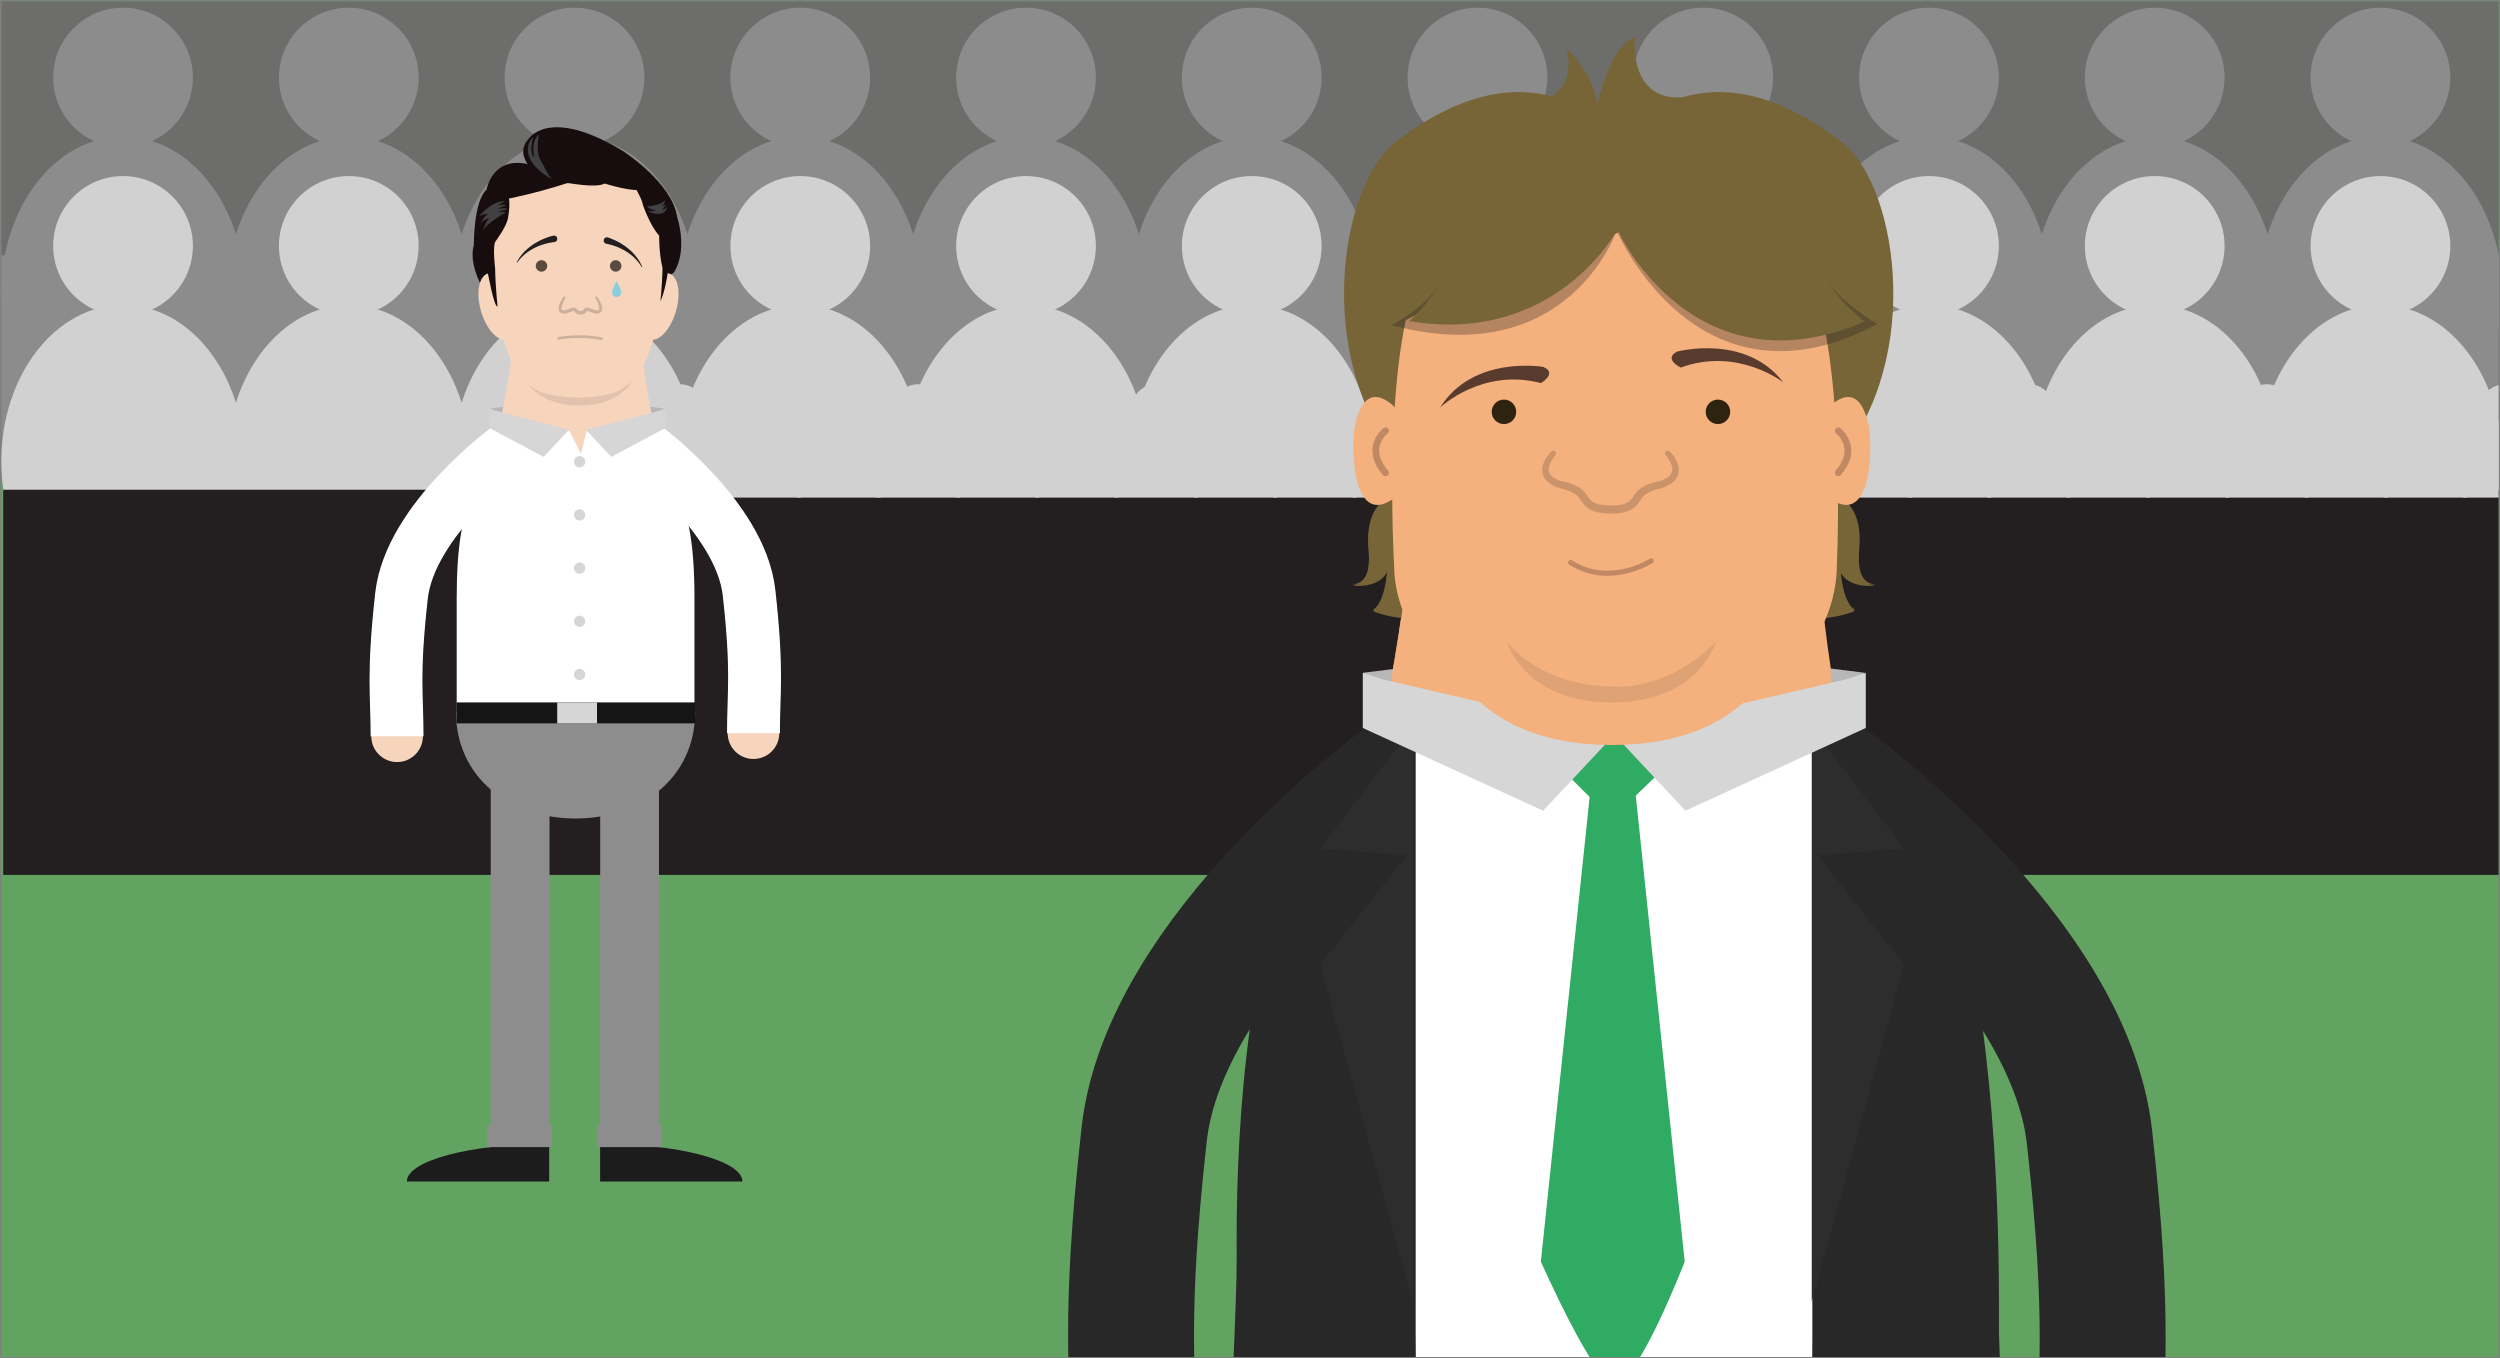 <?xml version="1.0" encoding="utf-8"?>
<!-- Generator: Adobe Illustrator 16.0.0, SVG Export Plug-In . SVG Version: 6.00 Build 0)  -->
<!DOCTYPE svg PUBLIC "-//W3C//DTD SVG 1.1//EN" "http://www.w3.org/Graphics/SVG/1.1/DTD/svg11.dtd">
<svg version="1.1" id="Layer_1" xmlns="http://www.w3.org/2000/svg" xmlns:xlink="http://www.w3.org/1999/xlink" x="0px" y="0px"
	 width="876px" height="476px" viewBox="0 0 876 476" enable-background="new 0 0 876 476" xml:space="preserve">
<rect x="0" y="0" width="876" height="476" fill="#808080" stroke="none"/>
<g>
	<defs>
		<rect id="SVGID_1_" x="0.5" y="0.5" width="875" height="475"/>
	</defs>
	<clipPath id="SVGID_2_">
		<use xlink:href="#SVGID_1_"  overflow="visible"/>
	</clipPath>
	<rect x="0.5" y="0.5" clip-path="url(#SVGID_2_)" fill="#62A362" width="875" height="495.816"/>
	<rect x="-0.5" y="-3.5" clip-path="url(#SVGID_2_)" fill="#6D6D6C" width="876" height="171"/>
	<g clip-path="url(#SVGID_2_)">
		<g>
			<g>
				<path fill="#8C8C8C" d="M0.459,102.68c0-30.274,19.096-54.812,42.665-54.812c23.555,0,42.648,24.538,42.648,54.812
					c0,4.367-0.41,8.616-1.16,12.685H1.625C0.87,111.296,0.459,107.047,0.459,102.68z"/>
				<path fill="#8C8C8C" d="M18.633,27.17c0,13.524,10.964,24.483,24.491,24.483c13.513,0,24.469-10.959,24.469-24.483
					c0-13.521-10.957-24.479-24.469-24.479C29.598,2.69,18.633,13.649,18.633,27.17z"/>
			</g>
		</g>
		<g>
			<path fill="#8C8C8C" d="M79.56,102.68c0-30.274,19.096-54.812,42.665-54.812c23.555,0,42.648,24.538,42.648,54.812
				c0,4.367-0.41,8.617-1.16,12.685H80.726C79.97,111.297,79.56,107.047,79.56,102.68z"/>
			<path fill="#8C8C8C" d="M97.733,27.17c0,13.524,10.964,24.483,24.491,24.483c13.513,0,24.469-10.959,24.469-24.483
				c0-13.52-10.957-24.479-24.469-24.479C108.698,2.69,97.733,13.65,97.733,27.17z"/>
		</g>
		<g>
			<path fill="#8C8C8C" d="M158.66,102.68c0-30.274,19.096-54.812,42.665-54.812c23.556,0,42.648,24.538,42.648,54.812
				c0,4.367-0.41,8.616-1.16,12.685h-82.987C159.07,111.296,158.66,107.047,158.66,102.68z"/>
			<path fill="#8C8C8C" d="M176.833,27.17c0,13.523,10.964,24.483,24.491,24.483c13.513,0,24.469-10.96,24.469-24.483
				c0-13.521-10.957-24.479-24.469-24.479C187.798,2.69,176.833,13.649,176.833,27.17z"/>
		</g>
		<g>
			<path fill="#8C8C8C" d="M237.759,102.68c0-30.274,19.096-54.812,42.665-54.812c23.555,0,42.648,24.538,42.648,54.812
				c0,4.367-0.41,8.615-1.161,12.685h-82.987C238.169,111.295,237.759,107.047,237.759,102.68z"/>
			<path fill="#8C8C8C" d="M255.933,27.17c0,13.524,10.964,24.483,24.491,24.483c13.513,0,24.469-10.959,24.469-24.483
				c0-13.521-10.957-24.479-24.469-24.479C266.897,2.69,255.933,13.648,255.933,27.17z"/>
		</g>
		<g>
			<path fill="#8C8C8C" d="M316.859,102.68c0-30.274,19.097-54.812,42.665-54.812c23.555,0,42.648,24.538,42.648,54.812
				c0,4.367-0.41,8.616-1.16,12.685h-82.987C317.27,111.296,316.859,107.047,316.859,102.68z"/>
			<path fill="#8C8C8C" d="M335.033,27.17c0,13.524,10.964,24.483,24.491,24.483c13.513,0,24.469-10.959,24.469-24.483
				c0-13.521-10.956-24.479-24.469-24.479C345.997,2.69,335.033,13.649,335.033,27.17z"/>
		</g>
		<g>
			<path fill="#8C8C8C" d="M395.96,102.68c0-30.273,19.096-54.812,42.665-54.812c23.555,0,42.648,24.539,42.648,54.812
				c0,4.367-0.41,8.617-1.16,12.686h-82.987C396.37,111.297,395.96,107.047,395.96,102.68z"/>
			<path fill="#8C8C8C" d="M414.134,27.17c0,13.525,10.964,24.484,24.491,24.484c13.513,0,24.469-10.959,24.469-24.484
				c0-13.52-10.956-24.479-24.469-24.479C425.098,2.691,414.134,13.65,414.134,27.17z"/>
		</g>
		<g>
			<path fill="#8C8C8C" d="M475.06,102.68c0-30.274,19.096-54.812,42.665-54.812c23.555,0,42.648,24.538,42.648,54.812
				c0,4.367-0.41,8.616-1.16,12.685h-82.987C475.47,111.296,475.06,107.047,475.06,102.68z"/>
			<path fill="#8C8C8C" d="M493.233,27.17c0,13.524,10.964,24.483,24.491,24.483c13.513,0,24.469-10.959,24.469-24.483
				c0-13.521-10.956-24.479-24.469-24.479C504.197,2.69,493.233,13.649,493.233,27.17z"/>
		</g>
		<g>
			<path fill="#8C8C8C" d="M554.159,102.68c0-30.274,19.097-54.812,42.665-54.812c23.555,0,42.649,24.538,42.649,54.812
				c0,4.367-0.41,8.616-1.16,12.685h-82.988C554.569,111.296,554.159,107.047,554.159,102.68z"/>
			<path fill="#8C8C8C" d="M572.333,27.17c0,13.524,10.964,24.483,24.491,24.483c13.513,0,24.469-10.959,24.469-24.483
				c0-13.521-10.956-24.479-24.469-24.479C583.297,2.69,572.333,13.649,572.333,27.17z"/>
		</g>
		<g>
			<path fill="#8C8C8C" d="M633.26,102.68c0-30.274,19.097-54.812,42.665-54.812c23.555,0,42.648,24.538,42.648,54.812
				c0,4.367-0.41,8.616-1.16,12.685h-82.987C633.67,111.296,633.26,107.047,633.26,102.68z"/>
			<path fill="#8C8C8C" d="M651.434,27.17c0,13.524,10.964,24.483,24.491,24.483c13.513,0,24.469-10.959,24.469-24.483
				c0-13.521-10.957-24.479-24.469-24.479C662.397,2.69,651.434,13.649,651.434,27.17z"/>
		</g>
		<g>
			<path fill="#8C8C8C" d="M712.359,102.68c0-30.274,19.097-54.812,42.665-54.812c23.555,0,42.649,24.538,42.649,54.812
				c0,4.367-0.41,8.616-1.161,12.685h-82.987C712.77,111.296,712.359,107.047,712.359,102.68z"/>
			<path fill="#8C8C8C" d="M730.533,27.17c0,13.524,10.964,24.483,24.491,24.483c13.513,0,24.469-10.959,24.469-24.483
				c0-13.521-10.956-24.479-24.469-24.479C741.497,2.69,730.533,13.649,730.533,27.17z"/>
		</g>
		<g>
			<g>
				<path fill="#8C8C8C" d="M791.459,102.68c0-30.274,19.097-54.812,42.665-54.812c23.555,0,42.648,24.538,42.648,54.812
					c0,4.367-0.41,8.616-1.16,12.685h-82.987C791.87,111.296,791.459,107.047,791.459,102.68z"/>
				<path fill="#8C8C8C" d="M809.633,27.17c0,13.524,10.964,24.483,24.491,24.483c13.513,0,24.469-10.959,24.469-24.483
					c0-13.521-10.956-24.479-24.469-24.479C820.597,2.69,809.633,13.649,809.633,27.17z"/>
			</g>
		</g>
	</g>
	<rect x="-0.5" y="89.5" clip-path="url(#SVGID_2_)" fill="#8C8C8C" width="876" height="78"/>
	<g clip-path="url(#SVGID_2_)">
		<g>
			<g>
				<path fill="#D1D1D1" d="M0.459,161.68c0-30.274,19.096-54.812,42.665-54.812c23.555,0,42.648,24.538,42.648,54.812
					c0,4.367-0.41,8.616-1.16,12.685H1.625C0.87,170.296,0.459,166.047,0.459,161.68z"/>
				<path fill="#D1D1D1" d="M18.633,86.17c0,13.524,10.964,24.483,24.491,24.483c13.513,0,24.469-10.959,24.469-24.483
					c0-13.521-10.957-24.479-24.469-24.479C29.598,61.69,18.633,72.649,18.633,86.17z"/>
			</g>
		</g>
		<g>
			<path fill="#D1D1D1" d="M79.56,161.681c0-30.274,19.096-54.813,42.665-54.813c23.555,0,42.648,24.539,42.648,54.813
				c0,4.366-0.41,8.615-1.16,12.685H80.726C79.97,170.296,79.56,166.047,79.56,161.681z"/>
			<path fill="#D1D1D1" d="M97.733,86.171c0,13.524,10.964,24.483,24.491,24.483c13.513,0,24.469-10.959,24.469-24.483
				c0-13.521-10.957-24.48-24.469-24.48C108.698,61.69,97.733,72.649,97.733,86.171z"/>
		</g>
		<g>
			<path fill="#D1D1D1" d="M158.66,161.68c0-30.274,19.096-54.812,42.665-54.812c23.556,0,42.648,24.538,42.648,54.812
				c0,4.367-0.41,8.616-1.16,12.685h-82.987C159.07,170.296,158.66,166.047,158.66,161.68z"/>
			<path fill="#D1D1D1" d="M176.833,86.17c0,13.524,10.964,24.483,24.491,24.483c13.513,0,24.469-10.959,24.469-24.483
				c0-13.521-10.957-24.48-24.469-24.48C187.798,61.689,176.833,72.649,176.833,86.17z"/>
		</g>
		<g>
			<path fill="#D1D1D1" d="M237.759,161.68c0-30.275,19.096-54.812,42.665-54.812c23.555,0,42.648,24.537,42.648,54.812
				c0,4.367-0.41,8.616-1.161,12.684h-82.987C238.169,170.296,237.759,166.047,237.759,161.68z"/>
			<path fill="#D1D1D1" d="M255.933,86.17c0,13.523,10.964,24.482,24.491,24.482c13.513,0,24.469-10.959,24.469-24.482
				c0-13.521-10.957-24.479-24.469-24.479C266.897,61.69,255.933,72.649,255.933,86.17z"/>
		</g>
		<g>
			<path fill="#D1D1D1" d="M316.859,161.68c0-30.274,19.097-54.812,42.665-54.812c23.555,0,42.648,24.538,42.648,54.812
				c0,4.367-0.41,8.616-1.16,12.685h-82.987C317.27,170.296,316.859,166.047,316.859,161.68z"/>
			<path fill="#D1D1D1" d="M335.033,86.17c0,13.524,10.964,24.483,24.491,24.483c13.513,0,24.469-10.959,24.469-24.483
				c0-13.521-10.956-24.479-24.469-24.479C345.997,61.69,335.033,72.649,335.033,86.17z"/>
		</g>
		<g>
			<path fill="#D1D1D1" d="M395.96,161.68c0-30.273,19.096-54.812,42.665-54.812c23.555,0,42.648,24.539,42.648,54.812
				c0,4.367-0.41,8.617-1.16,12.686h-82.987C396.37,170.297,395.96,166.047,395.96,161.68z"/>
			<path fill="#D1D1D1" d="M414.134,86.17c0,13.525,10.964,24.484,24.491,24.484c13.513,0,24.469-10.959,24.469-24.484
				c0-13.52-10.956-24.479-24.469-24.479C425.098,61.691,414.134,72.65,414.134,86.17z"/>
		</g>
		<g>
			<path fill="#D1D1D1" d="M475.06,161.68c0-30.274,19.096-54.812,42.665-54.812c23.555,0,42.648,24.538,42.648,54.812
				c0,4.367-0.41,8.616-1.16,12.685h-82.987C475.47,170.296,475.06,166.047,475.06,161.68z"/>
			<path fill="#D1D1D1" d="M493.233,86.17c0,13.524,10.964,24.483,24.491,24.483c13.513,0,24.469-10.959,24.469-24.483
				c0-13.521-10.956-24.479-24.469-24.479C504.197,61.69,493.233,72.649,493.233,86.17z"/>
		</g>
		<g>
			<path fill="#D1D1D1" d="M554.159,161.68c0-30.274,19.097-54.812,42.665-54.812c23.555,0,42.649,24.538,42.649,54.812
				c0,4.367-0.41,8.616-1.16,12.685h-82.988C554.569,170.296,554.159,166.047,554.159,161.68z"/>
			<path fill="#D1D1D1" d="M572.333,86.17c0,13.524,10.964,24.483,24.491,24.483c13.513,0,24.469-10.959,24.469-24.483
				c0-13.521-10.956-24.479-24.469-24.479C583.297,61.69,572.333,72.649,572.333,86.17z"/>
		</g>
		<g>
			<path fill="#D1D1D1" d="M633.26,161.68c0-30.275,19.097-54.812,42.665-54.812c23.555,0,42.648,24.537,42.648,54.812
				c0,4.367-0.41,8.616-1.16,12.684h-82.987C633.67,170.296,633.26,166.047,633.26,161.68z"/>
			<path fill="#D1D1D1" d="M651.434,86.17c0,13.524,10.964,24.482,24.491,24.482c13.513,0,24.469-10.958,24.469-24.482
				c0-13.521-10.957-24.479-24.469-24.479C662.397,61.69,651.434,72.649,651.434,86.17z"/>
		</g>
		<g>
			<path fill="#D1D1D1" d="M712.359,161.68c0-30.274,19.097-54.812,42.665-54.812c23.555,0,42.649,24.538,42.649,54.812
				c0,4.367-0.41,8.616-1.161,12.685h-82.987C712.77,170.296,712.359,166.047,712.359,161.68z"/>
			<path fill="#D1D1D1" d="M730.533,86.17c0,13.524,10.964,24.483,24.491,24.483c13.513,0,24.469-10.959,24.469-24.483
				c0-13.521-10.956-24.479-24.469-24.479C741.497,61.69,730.533,72.649,730.533,86.17z"/>
		</g>
		<g>
			<g>
				<path fill="#D1D1D1" d="M791.459,161.68c0-30.274,19.097-54.812,42.665-54.812c23.555,0,42.648,24.538,42.648,54.812
					c0,4.367-0.41,8.616-1.16,12.685h-82.987C791.87,170.296,791.459,166.047,791.459,161.68z"/>
				<path fill="#D1D1D1" d="M809.633,86.17c0,13.524,10.964,24.483,24.491,24.483c13.513,0,24.469-10.959,24.469-24.483
					c0-13.521-10.956-24.479-24.469-24.479C820.597,61.69,809.633,72.649,809.633,86.17z"/>
			</g>
		</g>
	</g>
	<rect x="1.113" y="171.595" clip-path="url(#SVGID_2_)" fill="#231F20" width="875.456" height="134.993"/>
	<g clip-path="url(#SVGID_2_)">
		<g>
			<path fill="#D1D1D1" d="M862.668,169.893c0-10.674,6.736-19.327,15.045-19.327c8.305,0,15.041,8.653,15.041,19.327
				c0,1.54-0.146,3.038-0.412,4.473h-29.263C862.814,172.931,862.668,171.433,862.668,169.893z"/>
			<path fill="#D1D1D1" d="M869.078,143.268c0,4.769,3.867,8.633,8.635,8.633c4.764,0,8.628-3.864,8.628-8.633
				c0-4.768-3.864-8.631-8.628-8.631C872.945,134.637,869.078,138.5,869.078,143.268z"/>
		</g>
		<g>
			<path fill="#D1D1D1" d="M834.869,169.893c0-10.675,6.735-19.326,15.044-19.326c8.305,0,15.04,8.651,15.04,19.326
				c0,1.54-0.146,3.039-0.411,4.474h-29.263C835.014,172.932,834.869,171.433,834.869,169.893z"/>
			<path fill="#D1D1D1" d="M841.278,143.268c0,4.769,3.867,8.633,8.635,8.633c4.764,0,8.629-3.864,8.629-8.633
				c0-4.768-3.865-8.632-8.629-8.632C845.145,134.636,841.278,138.5,841.278,143.268z"/>
		</g>
		<g>
			<path fill="#D1D1D1" d="M807.068,169.894c0-10.675,6.735-19.327,15.044-19.327c8.305,0,15.041,8.652,15.041,19.327
				c0,1.54-0.146,3.038-0.412,4.473h-29.263C807.214,172.932,807.068,171.434,807.068,169.894z"/>
			<path fill="#D1D1D1" d="M813.478,143.269c0,4.769,3.867,8.633,8.635,8.633c4.764,0,8.628-3.864,8.628-8.633
				s-3.865-8.632-8.628-8.632C817.345,134.637,813.478,138.5,813.478,143.269z"/>
		</g>
		<g>
			<path fill="#D1D1D1" d="M779.268,169.893c0-10.674,6.735-19.326,15.044-19.326c8.305,0,15.041,8.652,15.041,19.326
				c0,1.54-0.146,3.038-0.411,4.473h-29.263C779.414,172.931,779.268,171.433,779.268,169.893z"/>
			<path fill="#D1D1D1" d="M785.677,143.268c0,4.77,3.867,8.633,8.635,8.633c4.764,0,8.629-3.863,8.629-8.633
				c0-4.768-3.865-8.631-8.629-8.631C789.544,134.637,785.677,138.5,785.677,143.268z"/>
		</g>
		<g>
			<path fill="#D1D1D1" d="M751.467,169.893c0-10.675,6.735-19.327,15.045-19.327c8.305,0,15.04,8.652,15.04,19.327
				c0,1.54-0.146,3.038-0.411,4.473h-29.263C751.613,172.931,751.467,171.433,751.467,169.893z"/>
			<path fill="#D1D1D1" d="M757.876,143.268c0,4.769,3.867,8.633,8.635,8.633c4.764,0,8.628-3.864,8.628-8.633
				c0-4.768-3.864-8.632-8.628-8.632C761.743,134.636,757.876,138.5,757.876,143.268z"/>
		</g>
		<g>
			<path fill="#D1D1D1" d="M723.667,169.893c0-10.674,6.735-19.327,15.044-19.327c8.305,0,15.04,8.653,15.04,19.327
				c0,1.54-0.146,3.039-0.412,4.473h-29.263C723.812,172.932,723.667,171.433,723.667,169.893z"/>
			<path fill="#D1D1D1" d="M730.076,143.268c0,4.769,3.867,8.633,8.635,8.633c4.764,0,8.628-3.864,8.628-8.633
				c0-4.768-3.864-8.631-8.628-8.631C733.943,134.637,730.076,138.5,730.076,143.268z"/>
		</g>
		<g>
			<path fill="#D1D1D1" d="M695.867,169.893c0-10.674,6.735-19.326,15.044-19.326c8.305,0,15.04,8.652,15.04,19.326
				c0,1.541-0.146,3.039-0.411,4.473h-29.263C696.012,172.932,695.867,171.434,695.867,169.893z"/>
			<path fill="#D1D1D1" d="M702.276,143.268c0,4.77,3.867,8.633,8.635,8.633c4.764,0,8.629-3.863,8.629-8.633
				c0-4.768-3.865-8.631-8.629-8.631C706.143,134.637,702.276,138.5,702.276,143.268z"/>
		</g>
		<g>
			<path fill="#D1D1D1" d="M668.066,169.893c0-10.675,6.734-19.327,15.044-19.327c8.306,0,15.04,8.652,15.04,19.327
				c0,1.54-0.146,3.038-0.411,4.473h-29.263C668.212,172.931,668.066,171.433,668.066,169.893z"/>
			<circle fill="#D1D1D1" cx="683.107" cy="143.268" r="8.632"/>
		</g>
		<g>
			<path fill="#D1D1D1" d="M640.266,169.893c0-10.675,6.735-19.328,15.044-19.328c8.305,0,15.04,8.653,15.04,19.328
				c0,1.539-0.146,3.038-0.411,4.473h-29.263C640.411,172.931,640.266,171.432,640.266,169.893z"/>
			<path fill="#D1D1D1" d="M646.675,143.268c0,4.768,3.867,8.633,8.635,8.633c4.764,0,8.628-3.865,8.628-8.633
				s-3.864-8.632-8.628-8.632C650.542,134.636,646.675,138.5,646.675,143.268z"/>
		</g>
		<g>
			<path fill="#D1D1D1" d="M612.466,169.893c0-10.675,6.734-19.327,15.044-19.327c8.305,0,15.04,8.652,15.04,19.327
				c0,1.54-0.146,3.038-0.411,4.473h-29.263C612.611,172.931,612.466,171.433,612.466,169.893z"/>
			<path fill="#D1D1D1" d="M618.875,143.268c0,4.769,3.867,8.633,8.635,8.633c4.764,0,8.628-3.864,8.628-8.633
				c0-4.768-3.864-8.632-8.628-8.632C622.741,134.636,618.875,138.5,618.875,143.268z"/>
		</g>
		<g>
			<path fill="#D1D1D1" d="M584.665,169.893c0-10.675,6.734-19.327,15.044-19.327c8.306,0,15.04,8.652,15.04,19.327
				c0,1.539-0.146,3.038-0.411,4.473h-29.263C584.811,172.931,584.665,171.432,584.665,169.893z"/>
			<circle fill="#D1D1D1" cx="599.706" cy="143.268" r="8.632"/>
		</g>
		<g>
			<path fill="#D1D1D1" d="M556.864,169.893c0-10.675,6.735-19.327,15.045-19.327c8.305,0,15.039,8.652,15.039,19.327
				c0,1.539-0.146,3.038-0.41,4.473h-29.263C557.01,172.931,556.864,171.432,556.864,169.893z"/>
			<path fill="#D1D1D1" d="M563.273,143.268c0,4.768,3.867,8.633,8.636,8.633c4.764,0,8.628-3.865,8.628-8.633
				s-3.864-8.632-8.628-8.632C567.14,134.636,563.273,138.5,563.273,143.268z"/>
		</g>
		<g>
			<path fill="#D1D1D1" d="M529.064,169.893c0-10.675,6.734-19.328,15.044-19.328c8.305,0,15.039,8.653,15.039,19.328
				c0,1.539-0.145,3.038-0.41,4.473h-29.263C529.209,172.931,529.064,171.432,529.064,169.893z"/>
			<path fill="#D1D1D1" d="M535.473,143.268c0,4.769,3.867,8.633,8.635,8.633c4.765,0,8.628-3.864,8.628-8.633
				c0-4.768-3.864-8.632-8.628-8.632C539.34,134.636,535.473,138.5,535.473,143.268z"/>
		</g>
		<g>
			<path fill="#D1D1D1" d="M501.264,169.893c0-10.675,6.734-19.327,15.044-19.327c8.306,0,15.04,8.652,15.04,19.327
				c0,1.539-0.145,3.038-0.411,4.473h-29.262C501.409,172.931,501.264,171.432,501.264,169.893z"/>
			<circle fill="#D1D1D1" cx="516.305" cy="143.268" r="8.632"/>
		</g>
		<g>
			<path fill="#D1D1D1" d="M473.463,169.893c0-10.676,6.734-19.328,15.044-19.328c8.305,0,15.039,8.652,15.039,19.328
				c0,1.539-0.146,3.038-0.41,4.473h-29.263C473.608,172.931,473.463,171.432,473.463,169.893z"/>
			<path fill="#D1D1D1" d="M479.872,143.268c0,4.768,3.867,8.633,8.636,8.633c4.764,0,8.628-3.865,8.628-8.633
				s-3.864-8.633-8.628-8.633C483.739,134.635,479.872,138.5,479.872,143.268z"/>
		</g>
		<g>
			<path fill="#D1D1D1" d="M445.663,169.893c0-10.676,6.734-19.327,15.044-19.327c8.305,0,15.039,8.651,15.039,19.327
				c0,1.539-0.145,3.038-0.41,4.473h-29.263C445.808,172.931,445.663,171.432,445.663,169.893z"/>
			<path fill="#D1D1D1" d="M452.071,143.268c0,4.769,3.867,8.633,8.636,8.633c4.764,0,8.628-3.864,8.628-8.633
				c0-4.768-3.864-8.633-8.628-8.633C455.938,134.635,452.071,138.5,452.071,143.268z"/>
		</g>
		<g>
			<path fill="#D1D1D1" d="M417.863,169.893c0-10.675,6.734-19.328,15.044-19.328c8.305,0,15.039,8.653,15.039,19.328
				c0,1.54-0.145,3.038-0.41,4.473h-29.262C418.007,172.931,417.863,171.433,417.863,169.893z"/>
			<path fill="#D1D1D1" d="M424.271,143.268c0,4.768,3.867,8.632,8.636,8.632c4.764,0,8.628-3.864,8.628-8.632
				c0-4.769-3.864-8.632-8.628-8.632C428.138,134.636,424.271,138.499,424.271,143.268z"/>
		</g>
		<g>
			<path fill="#D1D1D1" d="M390.062,169.892c0-10.674,6.734-19.327,15.044-19.327c8.306,0,15.039,8.653,15.039,19.327
				c0,1.54-0.145,3.039-0.41,4.473h-29.262C390.207,172.931,390.062,171.432,390.062,169.892z"/>
			<path fill="#D1D1D1" d="M396.471,143.268c0,4.768,3.866,8.633,8.636,8.633c4.764,0,8.628-3.865,8.628-8.633
				c0-4.769-3.864-8.632-8.628-8.632C400.337,134.636,396.471,138.499,396.471,143.268z"/>
		</g>
		<g>
			<path fill="#D1D1D1" d="M362.262,169.893c0-10.675,6.734-19.328,15.044-19.328c8.305,0,15.039,8.653,15.039,19.328
				c0,1.54-0.145,3.037-0.41,4.472h-29.262C362.407,172.93,362.262,171.433,362.262,169.893z"/>
			<path fill="#D1D1D1" d="M368.67,143.268c0,4.769,3.866,8.633,8.636,8.633c4.764,0,8.628-3.864,8.628-8.633
				c0-4.768-3.864-8.632-8.628-8.632C372.537,134.636,368.67,138.5,368.67,143.268z"/>
		</g>
		<g>
			<path fill="#D1D1D1" d="M334.461,169.893c0-10.675,6.734-19.327,15.044-19.327c8.305,0,15.038,8.652,15.038,19.327
				c0,1.539-0.145,3.037-0.41,4.473h-29.262C334.606,172.93,334.461,171.432,334.461,169.893z"/>
			<path fill="#D1D1D1" d="M340.87,143.267c0,4.769,3.867,8.633,8.636,8.633c4.764,0,8.628-3.864,8.628-8.633
				c0-4.768-3.864-8.631-8.628-8.631C344.736,134.636,340.87,138.499,340.87,143.267z"/>
		</g>
		<g>
			<path fill="#D1D1D1" d="M306.661,169.892c0-10.674,6.734-19.327,15.044-19.327c8.306,0,15.039,8.653,15.039,19.327
				c0,1.54-0.145,3.038-0.41,4.473h-29.262C306.806,172.93,306.661,171.432,306.661,169.892z"/>
			<path fill="#D1D1D1" d="M313.069,143.267c0,4.769,3.866,8.633,8.636,8.633c4.765,0,8.628-3.864,8.628-8.633
				c0-4.768-3.863-8.631-8.628-8.631C316.936,134.636,313.069,138.499,313.069,143.267z"/>
		</g>
		<g>
			<path fill="#D1D1D1" d="M278.86,169.892c0-10.675,6.734-19.327,15.044-19.327c8.306,0,15.038,8.652,15.038,19.327
				c0,1.54-0.145,3.038-0.41,4.474h-29.262C279.005,172.93,278.86,171.432,278.86,169.892z"/>
			<path fill="#D1D1D1" d="M285.269,143.267c0,4.769,3.866,8.633,8.636,8.633c4.764,0,8.628-3.864,8.628-8.633
				c0-4.767-3.864-8.632-8.628-8.632C289.135,134.635,285.269,138.5,285.269,143.267z"/>
		</g>
		<g>
			<path fill="#D1D1D1" d="M251.06,169.892c0-10.675,6.734-19.327,15.044-19.327c8.305,0,15.038,8.652,15.038,19.327
				c0,1.54-0.145,3.038-0.409,4.473h-29.262C251.205,172.93,251.06,171.432,251.06,169.892z"/>
			<path fill="#D1D1D1" d="M257.469,143.267c0,4.769,3.866,8.633,8.636,8.633c4.764,0,8.628-3.864,8.628-8.633
				c0-4.768-3.864-8.632-8.628-8.632C261.335,134.635,257.469,138.499,257.469,143.267z"/>
		</g>
		<g>
			<path fill="#D1D1D1" d="M223.26,169.892c0-10.675,6.734-19.327,15.044-19.327c8.306,0,15.038,8.652,15.038,19.327
				c0,1.54-0.145,3.038-0.409,4.473h-29.262C223.404,172.93,223.26,171.432,223.26,169.892z"/>
			<path fill="#D1D1D1" d="M229.668,143.268c0,4.768,3.866,8.632,8.636,8.632c4.765,0,8.628-3.864,8.628-8.632
				c0-4.769-3.863-8.633-8.628-8.633C233.534,134.635,229.668,138.499,229.668,143.268z"/>
		</g>
		<g>
			<g>
				<path fill="#D1D1D1" d="M195.459,169.892c0-10.675,6.733-19.327,15.044-19.327c8.306,0,15.038,8.652,15.038,19.327
					c0,1.54-0.145,3.038-0.409,4.473h-29.262C195.604,172.93,195.459,171.432,195.459,169.892z"/>
				<path fill="#D1D1D1" d="M201.868,143.267c0,4.769,3.866,8.633,8.636,8.633c4.765,0,8.628-3.864,8.628-8.633
					c0-4.768-3.863-8.632-8.628-8.632C205.734,134.635,201.868,138.499,201.868,143.267z"/>
			</g>
		</g>
	</g>
	<g clip-path="url(#SVGID_2_)">
		<g>
			<polygon fill="#B7B7B7" points="171.534,143.195 177.777,142.414 178.752,149.438 			"/>
			<polygon fill="#B7B7B7" points="233.084,143.195 226.84,142.414 225.865,149.438 			"/>
			<path fill="#F7D4BC" d="M235.95,173.738h-66.875c0,0,10.948-40.428,10.948-59.803c0-11.193,44.783-11.193,44.783,0
				C224.805,141.936,235.95,173.738,235.95,173.738z"/>
			<g>
				<path opacity="0.1" fill="#232222" d="M223.098,130.424c0,0-3.172,11.67-20.161,11.67c-16.781,0-20.159-11.67-20.159-11.67
					s6.141,8.598,20.876,8.598C203.654,139.021,213.471,140.05,223.098,130.424z"/>
			</g>
			
				<path fill="none" stroke="#F7D4BC" stroke-width="18.085" stroke-linecap="round" stroke-linejoin="round" stroke-miterlimit="10" d="
				M178.238,156.836c0,0-34.57,25.08-37.557,51.96c-3.085,27.782-1.544,34.47-1.544,49.188"/>
			<path fill="none" stroke="#FFFFFF" stroke-width="18.52" stroke-linejoin="round" stroke-miterlimit="10" d="M178.238,156.836
				c0,0-34.57,25.08-37.557,51.96c-3.085,27.782-1.544,34.47-1.544,49.188"/>
			
				<path fill="none" stroke="#F7D4BC" stroke-width="18.085" stroke-linecap="round" stroke-linejoin="round" stroke-miterlimit="10" d="
				M224.915,155.756c0,0,34.572,25.08,37.559,51.959c3.085,27.783,1.544,34.471,1.544,49.187"/>
			<path fill="none" stroke="#FFFFFF" stroke-width="18.52" stroke-linejoin="round" stroke-miterlimit="10" d="M224.915,155.756
				c0,0,34.572,25.08,37.559,51.959c3.085,27.783,1.544,34.471,1.544,49.187"/>
			
				<line fill="none" stroke="#8E8D8D" stroke-width="20.595" stroke-linecap="round" stroke-linejoin="round" stroke-miterlimit="10" x1="182.253" y1="253.086" x2="182.253" y2="397.725"/>
			
				<line fill="none" stroke="#8E8D8D" stroke-width="20.595" stroke-linecap="round" stroke-linejoin="round" stroke-miterlimit="10" x1="220.605" y1="253.086" x2="220.605" y2="397.725"/>
			<path fill="#FFFFFF" d="M173.229,150.854c-4.503,22.473-13.203,20.663-13.203,58.65c0,46.76,0,38.36,0,39.546
				c0,0.084,4.401,0.124,4.401,0.124h37.984v-98.32H173.229z"/>
			<path fill="#FFFFFF" d="M230.135,150.854c4.505,22.473,13.204,20.663,13.204,58.65c0,46.76,0,38.36,0,39.546
				c0,0.084-4.401,0.124-4.401,0.124h-37.983v-98.32H230.135z"/>
			<path fill="#8E8D8D" d="M201.678,286.806c23.153,0,41.92-14.381,41.92-37.532h-83.844
				C159.754,272.425,178.523,286.806,201.678,286.806z"/>
			<path fill="#1C1C1C" d="M192.429,400.771c-27.537,0-49.868,5.921-49.868,13.232h49.868V400.771z"/>
			<path fill="#1C1C1C" d="M210.28,400.771c27.539,0,49.865,5.921,49.865,13.232H210.28V400.771z"/>
			<rect x="170.623" y="394.182" fill="#8E8D8D" width="22.653" height="7.771"/>
			<rect x="209.268" y="394.182" fill="#8E8D8D" width="22.648" height="7.771"/>
			<rect x="159.954" y="246.124" fill="#161516" width="83.645" height="7.339"/>
			<rect x="195.249" y="246.124" fill="#D6D6D6" width="13.943" height="7.339"/>
			<polygon fill="#F7D4BC" points="199.34,150.631 203.605,159.035 205.935,149.329 202.829,145.989 			"/>
			<polygon fill="#D6D6D6" points="230.857,143.976 205.333,150.631 214.195,160.102 233.199,149.961 233.199,143.195 			"/>
			<polygon fill="#D6D6D6" points="173.817,143.976 199.34,150.631 190.48,160.102 171.475,149.961 171.475,143.195 			"/>
			<circle fill="#D6D6D6" cx="203.1" cy="161.793" r="1.979"/>
			<circle fill="#D6D6D6" cx="203.1" cy="180.432" r="1.979"/>
			<circle fill="#D6D6D6" cx="203.1" cy="199.07" r="1.979"/>
			<circle fill="#D6D6D6" cx="203.1" cy="217.707" r="1.979"/>
			<circle fill="#D6D6D6" cx="203.1" cy="236.344" r="1.979"/>
			<path fill="#170D0E" d="M168.19,99.071c0,0-3.88-7.183-2.156-13.217c0,0-0.143-15.227,4.455-19.392
				c0,0,1.869-11.492,14.078-9.051c0,0,5.458,2.586,5.172,5.029l-3.88,31.745L168.19,99.071z"/>
			<path fill="#170D0E" d="M189.738,62.441c0,0-10.343-7.04-4.741-13.506c0,0,6.896-12.065,33.328,4.021
				c0,0,17.237,11.066,18.961,23.129c0,0,3.877,11.348-1.15,19.392l-7.614,5.604C228.523,101.082,193.76,68.041,189.738,62.441z"/>
			<path fill="#F7D4BC" d="M203.958,139.293V61.432c0,0-29.735-2.727-32.321,20.401c0,0,0.862,22.121,2.729,28.009
				c0,0,2.875,20.975,12.354,25.861C186.72,135.703,189.45,139.293,203.958,139.293z"/>
			<path fill="#F7D4BC" d="M201.374,139.293V61.432c0,0,29.736-2.727,32.32,20.401c0,0-0.861,22.121-2.728,28.009
				c0,0-2.873,20.975-12.354,25.861C218.612,135.703,215.882,139.293,201.374,139.293z"/>
			<path fill="#F7D4BC" d="M180.109,105.699c1.857,6.385,0.776,12.307-2.415,13.236s-7.283-3.49-9.139-9.875
				c-1.856-6.382-0.775-12.307,2.416-13.232C174.162,94.896,178.255,99.317,180.109,105.699z"/>
			<path fill="#F7D4BC" d="M225.299,105.699c-1.855,6.385-0.774,12.307,2.417,13.236c3.19,0.93,7.283-3.49,9.139-9.875
				c1.857-6.382,0.775-12.307-2.416-13.232C231.248,94.896,227.155,99.317,225.299,105.699z"/>
			<g>
				<path fill="#231F20" d="M194.312,84.818c-0.021,0.005-0.208,0.01-0.614,0.066c-0.401,0.053-0.982,0.146-1.675,0.306
					c-1.384,0.312-3.223,0.882-4.921,1.777c-0.426,0.22-0.851,0.446-1.245,0.707c-0.41,0.239-0.792,0.507-1.151,0.782
					c-0.374,0.258-0.708,0.541-1.016,0.82c-0.318,0.271-0.613,0.534-0.854,0.809c-0.25,0.267-0.48,0.512-0.684,0.729
					c-0.182,0.234-0.341,0.439-0.472,0.609c-0.264,0.34-0.415,0.535-0.415,0.535l-0.007,0.008c-0.036,0.047-0.104,0.056-0.151,0.02
					c-0.043-0.033-0.054-0.094-0.027-0.139c0,0,0.125-0.216,0.346-0.593c0.111-0.19,0.245-0.42,0.4-0.685
					c0.178-0.248,0.38-0.529,0.6-0.836c0.212-0.314,0.479-0.625,0.771-0.948c0.282-0.333,0.591-0.673,0.944-0.993
					c0.338-0.337,0.702-0.67,1.098-0.978c0.381-0.329,0.794-0.628,1.215-0.919c0.835-0.592,1.729-1.098,2.586-1.539
					c0.864-0.424,1.691-0.789,2.421-1.049c0.727-0.271,1.35-0.459,1.797-0.578c0.439-0.122,0.745-0.178,0.723-0.176
					c0.625-0.092,1.206,0.342,1.297,0.967S194.937,84.727,194.312,84.818z"/>
			</g>
			<path fill="#5B4A40" d="M191.75,93.18c0,1.114-0.902,2.012-2.012,2.012c-1.111,0-2.012-0.897-2.012-2.012
				c0-1.109,0.901-2.008,2.012-2.008C190.848,91.172,191.75,92.07,191.75,93.18z"/>
			<g>
				<path fill="#231F20" d="M212.907,83.168c-0.021-0.003,0.278,0.076,0.707,0.233c0.436,0.155,1.042,0.392,1.746,0.719
					c0.708,0.317,1.503,0.747,2.331,1.237c0.819,0.508,1.669,1.084,2.455,1.74c0.396,0.324,0.785,0.653,1.139,1.012
					c0.37,0.339,0.707,0.699,1.017,1.062c0.327,0.347,0.608,0.711,0.863,1.064c0.265,0.346,0.506,0.676,0.692,1.008
					c0.195,0.322,0.374,0.618,0.532,0.88c0.133,0.276,0.249,0.517,0.344,0.714c0.189,0.393,0.297,0.618,0.297,0.618
					c0.026,0.054,0.003,0.118-0.05,0.144c-0.049,0.023-0.107,0.006-0.137-0.038l-0.006-0.01c0,0-0.135-0.206-0.371-0.565
					c-0.117-0.18-0.259-0.396-0.422-0.646c-0.186-0.232-0.395-0.495-0.624-0.78c-0.218-0.293-0.491-0.578-0.787-0.873
					c-0.284-0.304-0.595-0.611-0.947-0.898c-0.335-0.304-0.695-0.6-1.085-0.871c-0.372-0.291-0.777-0.551-1.185-0.805
					c-1.622-1.027-3.409-1.742-4.765-2.162c-0.677-0.213-1.25-0.354-1.645-0.438c-0.401-0.089-0.586-0.107-0.607-0.115
					c-0.616-0.141-1.001-0.754-0.861-1.369C211.678,83.413,212.291,83.027,212.907,83.168z"/>
			</g>
			<path fill="#5B4A40" d="M213.728,93.18c0,1.114,0.9,2.012,2.011,2.012c1.111,0,2.011-0.897,2.011-2.012
				c0-1.109-0.9-2.008-2.011-2.008C214.628,91.172,213.728,92.07,213.728,93.18z"/>
			<g opacity="0.2">
				<g>
					<path fill="#231F20" d="M209.312,104.004c0,0,0.24,0.34,0.591,0.953c0.175,0.311,0.385,0.69,0.589,1.154
						c0.195,0.471,0.432,0.995,0.505,1.692c0.018,0.175,0.008,0.37,0.007,0.56c-0.041,0.205-0.073,0.426-0.181,0.637
						c-0.13,0.211-0.264,0.438-0.491,0.56c-0.104,0.067-0.215,0.15-0.323,0.192l-0.328,0.089c-0.231,0.073-0.433,0.068-0.638,0.065
						l-0.312-0.001c-0.19-0.01-0.192-0.022-0.322-0.044c-0.501-0.128-0.778-0.273-1.139-0.414c-0.338-0.139-0.673-0.273-0.993-0.361
						c-0.313-0.097-0.632-0.1-0.709-0.055c-0.012,0.022-0.03,0.01-0.04,0.037c-0.005,0.012-0.012,0.02-0.022,0.026
						c-0.017,0.021-0.047,0.079-0.069,0.116c-0.103,0.178-0.274,0.449-0.547,0.643c-0.556,0.354-1.053,0.35-1.491,0.373h-0.021
						l-0.096-0.006l-0.037-0.005l-0.073-0.009l-0.147-0.018l-0.294-0.037c-0.257-0.08-0.583-0.178-0.801-0.338
						c-0.227-0.161-0.434-0.341-0.579-0.57l-0.06-0.082l-0.029-0.041l-0.015-0.021c-0.013-0.02,0.089,0.13,0.043,0.063l-0.005-0.007
						l-0.09-0.116c-0.04-0.061-0.047-0.044-0.036-0.022c0.001,0.013,0.03,0.018,0.021,0.015c-0.077-0.046-0.396-0.043-0.708,0.054
						c-0.319,0.088-0.654,0.223-0.992,0.361c-0.345,0.138-0.673,0.295-1.104,0.406c-0.129,0.023-0.221,0.056-0.405,0.055
						l-0.263-0.001c-0.168,0.001-0.333,0.012-0.607-0.06c-0.247-0.045-0.477-0.123-0.684-0.288c-0.227-0.122-0.36-0.348-0.491-0.56
						c-0.107-0.211-0.14-0.432-0.181-0.636c-0.001-0.19-0.01-0.386,0.007-0.561c0.073-0.697,0.309-1.223,0.504-1.692
						c0.204-0.465,0.414-0.844,0.589-1.154c0.354-0.619,0.593-0.955,0.593-0.955l0.004-0.006c0.129-0.183,0.381-0.226,0.563-0.097
						c0.174,0.124,0.221,0.36,0.111,0.54c0,0-0.198,0.324-0.493,0.93c-0.144,0.303-0.318,0.674-0.473,1.105
						c-0.146,0.427-0.317,0.93-0.35,1.42c-0.006,0.121,0.01,0.23,0.008,0.348c0.032,0.09,0.044,0.194,0.085,0.261
						c0.054,0.048,0.067,0.129,0.155,0.147c0.036,0.016,0.059,0.049,0.1,0.062c0.047,0.004,0.091,0.011,0.135,0.022
						c0.054,0.005,0.064,0.039,0.155,0.034l0.26-0.01l0.263-0.009c-0.007,0.005,0.074-0.017,0.119-0.027
						c0.258-0.08,0.597-0.226,0.937-0.372c0.346-0.146,0.709-0.301,1.125-0.423c0.411-0.101,0.905-0.257,1.559,0.005
						c0.08,0.035,0.182,0.108,0.265,0.174c0.094,0.073,0.167,0.147,0.179,0.172l0.204,0.26c0.064,0.109,0.162,0.178,0.257,0.248
						c0.099,0.068,0.172,0.069,0.275,0.137l0.51,0.057c0.344,0.002,0.675-0.055,0.792-0.135c0.05-0.038,0.105-0.098,0.2-0.257
						l0.083-0.136c0.05-0.069,0.103-0.138,0.159-0.203c0.104-0.134,0.274-0.234,0.42-0.316c0.654-0.262,1.148-0.105,1.559-0.004
						c0.415,0.121,0.778,0.276,1.125,0.422c0.324,0.143,0.714,0.3,0.901,0.364c0.045,0.013,0.216,0.052,0.203,0.038l0.214,0.007
						c0.145,0.01,0.289,0.021,0.385-0.019l0.165-0.027c0.047-0.016,0.065-0.049,0.103-0.063c0.088-0.019,0.101-0.1,0.155-0.147
						c0.041-0.066,0.053-0.172,0.085-0.262c-0.002-0.117,0.014-0.227,0.007-0.347c-0.033-0.491-0.204-0.994-0.35-1.421
						c-0.155-0.432-0.329-0.803-0.473-1.105c-0.297-0.609-0.494-0.932-0.495-0.932c-0.116-0.19-0.056-0.439,0.134-0.556
						c0.182-0.111,0.418-0.062,0.54,0.11L209.312,104.004z"/>
				</g>
			</g>
			<path fill="#170D0E" d="M170.971,95.828c0,0,2.18,11.963,3.362,11.552c0,0-0.827-8.309-0.827-13.193c0,0-1.007-8.187,0.142-9.625
				c0,0,3.735-5.027,4.31-7.903c0,0,1.58-7.754-0.717-9.477c0,0-7.04,0.287-8.621,10.773
				C168.62,77.955,170.306,94.16,170.971,95.828z"/>
			<path fill="#170D0E" d="M221.484,64.023c0,0,3.449,5.311,3.735,7.61c0,0,2.442,7.327,5.747,10.919c0,0-0.079,6.295,1.149,11.203
				c0.143,0.575-0.431,10.343-0.718,11.781c0,0,1.579-2.73,2.729-10.92c0,0,2.729-16.376-2.012-23.989
				C232.115,70.628,231.109,63.733,221.484,64.023z"/>
			<path fill="#170D0E" d="M177.383,69.766c0,0,9.625-1.795,21.405-5.602c0.411-0.133,9.91,1.865,13.072,0.146
				c0,0,11.062,3.445,13.073,1.866l-8.62-6.607l-28.156,0.717C188.157,60.285,177.526,61.289,177.383,69.766z"/>
			<path fill="#414042" d="M177.042,70.557c0,0-2.046,0.807-2.424,1.4c0,0,1.67-0.541,2.693,0.054c0,0-1.507,0.322-2.854,1.292
				c0,0,2.208-0.755,3.394,0c0,0-2.64,0.538-3.447,1.292c0,0,1.723-0.7,2.8-0.106c0,0-6.626,3.502-7.973,6.41
				c0,0,1.132-4.202,2.533-4.525c0,0-2.533,0.323-3.395,2.156c0,0,1.24-3.448,3.232-3.502c0,0-2.262-0.217-3.879,0.86
				C167.722,75.888,172.572,70.018,177.042,70.557z"/>
			<path fill="#414042" d="M226.764,72.279c0,0,4.686-0.162,6.249-2.102c0,0,0,1.186-1.08,2.049c0,0,1.186-0.162,1.563-1.023
				c0,0-0.701,1.777-1.616,2.316c0,0,1.455-0.109,2.1-1.35c0,0-0.59,2.694-2.853,2.748c-1.058,0.027-2.694,0-4.096-1.077
				c0,0,2.264,0.378,2.746-0.052C229.778,73.789,227.679,73.52,226.764,72.279z"/>
			<path fill="#414042" d="M193.311,62.744c0,0-10.45-5.332-7.972-12.443c0,0,0.323-1.24,1.454-2.156c0,0-1.617,5.387,0.43,7.058
				c0,0-1.399-5.604,1.617-8.135c0,0-1.159,5.903,0.377,8.674C190.222,57.553,192.18,61.668,193.311,62.744z"/>
			<path opacity="0.2" fill="none" stroke="#231F20" stroke-width="0.932" stroke-linecap="round" stroke-miterlimit="10" d="
				M195.763,118.535c0,0,7.04-1.426,15.011,0.162"/>
			<path fill="#8CCDDD" d="M217.716,102.403c0,0.911-0.739,1.651-1.651,1.651s-1.651-0.74-1.651-1.651s1.651-3.933,1.651-3.933
				S217.716,101.492,217.716,102.403z"/>
		</g>
	</g>
	<g clip-path="url(#SVGID_2_)">
		<path fill="#776537" d="M486.641,174.144c0,0-7.328,2.673-7.252,15.048c0.025,4.144,2.228,15.05-5.577,15.621
			c0,0,9.477,1.109,12.264-5.022c0,0-0.554,11.154-5.019,13.936c0,0,26.206,11.15,30.671-13.936l-2.231-36.803
			C509.497,162.987,493.322,156.296,486.641,174.144z"/>
		<path fill="#776537" d="M644.399,174.144c0,0,7.321,2.673,7.244,15.048c-0.021,4.144-2.226,15.05,5.585,15.621
			c0,0-9.484,1.109-12.269-5.022c0,0,0.553,11.154,5.018,13.936c0,0-26.206,11.15-30.671-13.936l2.238-36.803
			C621.544,162.987,637.713,156.296,644.399,174.144z"/>
		<g>
			<polygon fill="#B7B7B7" points="477.527,235.751 495.375,233.525 498.154,253.599 			"/>
			<polygon fill="#B7B7B7" points="653.45,235.751 635.606,233.525 632.815,253.599 			"/>
			<path fill="#F4B07D" d="M671.2,356.536H460.798c0,0,34.446-127.195,34.446-188.157c0-35.219,140.891-35.219,140.891,0
				C636.135,256.48,671.2,356.536,671.2,356.536z"/>
			<path fill="#776537" d="M486.666,174.634c0,0-7.309,2.671-7.238,15.031c0.027,4.142,2.228,15.032-5.567,15.591
				c0,0,9.465,1.114,12.248-5.011c0,0-0.556,11.138-5.011,13.92c0,0,26.167,11.132,30.622-13.92l-2.228-36.747
				C509.492,163.498,493.345,156.82,486.666,174.634z"/>
			<path fill="#776537" d="M644.186,174.634c0,0,7.311,2.671,7.239,15.031c-0.025,4.142-2.226,15.032,5.569,15.591
				c0,0-9.467,1.114-12.251-5.011c0,0,0.558,11.138,5.015,13.92c0,0-26.171,11.132-30.624-13.92l2.229-36.747
				C621.363,163.498,637.506,156.82,644.186,174.634z"/>
			<g>
				<polygon fill="#B7B7B7" points="477.571,236.154 495.386,233.925 498.169,253.969 				"/>
				<polygon fill="#B7B7B7" points="653.223,236.154 635.407,233.925 632.623,253.969 				"/>
				<path fill="#F4B07D" d="M670.945,356.751H460.872c0,0,34.389-126.999,34.389-187.864c0-35.167,140.68-35.165,140.68,0
					C635.94,256.849,670.945,356.751,670.945,356.751z"/>
				<g>
					<path fill="#776537" d="M567.053,49.098c0,0-27.314-38.276-77.954,0.582c-20.462,15.707-29.502,80.961,4.942,115.412
						l74.775-83.615L567.053,49.098z"/>
					<path fill="#776537" d="M567.322,49.098c0,0,27.316-38.276,77.954,0.582c20.459,15.711,29.502,80.961-4.943,115.412
						l-74.776-83.615L567.322,49.098z"/>
					<path fill="#F4B07D" d="M631.764,92.594c0,0-23.641-30.243-68.627-29.594c-44.808-0.649-63.627,29.594-63.627,29.594
						c-15.727,25.737-11.027,105.241-11.027,105.241c0,39.34,54.559,70.68,77.477,70.68c22.915,0,77.672-29.299,77.672-70.68
						C643.631,197.835,647.493,118.331,631.764,92.594z"/>
					<g>
						<path opacity="0.1" fill="#232222" d="M601.17,224.993c0,0-5.745,21.146-36.531,21.146c-30.41,0-36.531-21.146-36.531-21.146
							s11.127,15.581,37.832,15.581C565.94,240.574,583.729,242.435,601.17,224.993z"/>
					</g>
					<g opacity="0.2">
						<path fill="#231F20" d="M585.023,158.176c0.227,0.219,0.467,0.484,0.671,0.717c0.207,0.248,0.418,0.491,0.608,0.754
							c0.387,0.52,0.746,1.066,1.043,1.668c0.156,0.294,0.301,0.598,0.412,0.926c0.128,0.317,0.241,0.645,0.306,0.999
							c0.087,0.345,0.156,0.694,0.157,1.071c0.027,0.369,0.038,0.74-0.045,1.121c-0.056,0.379-0.112,0.758-0.284,1.107
							c-0.155,0.348-0.267,0.736-0.51,1.02c-0.223,0.297-0.435,0.621-0.683,0.886l-0.802,0.709
							c-0.264,0.259-0.563,0.398-0.852,0.583l-0.877,0.52l-1.809,0.757l-0.05,0.021l-0.169,0.031
							c-0.72,0.133-1.539,0.35-2.282,0.601c-0.755,0.255-1.484,0.562-2.161,0.923c-0.673,0.361-1.317,0.76-1.826,1.244
							c-0.533,0.496-0.838,0.937-1.327,1.75c-0.276,0.391-0.478,0.783-0.837,1.182l-0.509,0.59c-0.189,0.182-0.404,0.348-0.608,0.52
							c-0.399,0.372-0.866,0.6-1.328,0.844c-0.459,0.279-0.931,0.395-1.401,0.551l-0.707,0.221
							c-0.234,0.058-0.464,0.084-0.696,0.125l-1.392,0.225l-1.359,0.074l-0.68,0.033l-0.339,0.016l-0.17,0.008l-0.151-0.002
							l-0.08-0.004c-0.871-0.057-1.681-0.051-2.603-0.159c-0.953-0.151-1.912-0.253-2.839-0.595l-0.699-0.219
							c-0.23-0.101-0.459-0.223-0.688-0.336l-0.682-0.353c-0.219-0.136-0.424-0.31-0.634-0.465
							c-0.867-0.613-1.483-1.474-2.016-2.236l-0.354-0.554l-0.088-0.138l-0.044-0.069c-0.047-0.067,0.057,0.083,0.044,0.064
							l-0.006-0.008l-0.012-0.017l-0.023-0.032l-0.19-0.26l-0.19-0.259c-0.062-0.081-0.108-0.11-0.162-0.169
							c-0.115-0.105-0.175-0.209-0.326-0.326c-0.508-0.484-1.153-0.883-1.825-1.246c-0.677-0.362-1.406-0.669-2.16-0.924
							c-0.743-0.251-1.562-0.469-2.282-0.602l-0.169-0.03l-0.05-0.021l-1.808-0.757l-0.877-0.521
							c-0.288-0.184-0.588-0.324-0.851-0.582l-0.802-0.709c-0.248-0.266-0.461-0.588-0.683-0.885
							c-0.242-0.284-0.354-0.672-0.51-1.02c-0.171-0.349-0.229-0.729-0.284-1.107c-0.083-0.379-0.073-0.75-0.046-1.119
							c0-0.377,0.069-0.728,0.156-1.071c0.064-0.354,0.177-0.682,0.305-0.999c0.111-0.329,0.256-0.633,0.412-0.927
							c0.296-0.602,0.655-1.147,1.041-1.667c0.19-0.264,0.401-0.507,0.607-0.756c0.218-0.246,0.42-0.473,0.681-0.727
							c0.377-0.367,0.979-0.359,1.347,0.018c0.351,0.361,0.358,0.928,0.029,1.298l-0.028,0.031
							c-0.157,0.175-0.343,0.407-0.507,0.622c-0.161,0.225-0.331,0.445-0.476,0.68c-0.295,0.464-0.582,0.934-0.787,1.422
							c-0.114,0.241-0.216,0.483-0.281,0.729c-0.087,0.244-0.158,0.487-0.184,0.728c-0.051,0.241-0.088,0.479-0.067,0.706
							c-0.008,0.23-0.009,0.459,0.062,0.666c0.043,0.213,0.071,0.43,0.193,0.613c0.108,0.188,0.144,0.402,0.32,0.564
							c0.15,0.17,0.264,0.359,0.427,0.525l0.564,0.46c0.164,0.171,0.422,0.274,0.643,0.405l0.679,0.383l1.528,0.584l-0.218-0.051
							c0.972,0.148,1.819,0.354,2.711,0.621c0.878,0.268,1.747,0.6,2.596,1.021c0.846,0.426,1.677,0.936,2.427,1.621
							c0.36,0.326,0.853,0.849,1.048,1.145l0.193,0.258l0.141,0.203l0.087,0.131l0.344,0.529c0.454,0.625,0.861,1.19,1.415,1.555
							c0.137,0.096,0.257,0.209,0.401,0.297l0.467,0.225c0.157,0.075,0.306,0.16,0.466,0.23l0.532,0.154
							c0.691,0.258,1.451,0.315,2.188,0.441c0.78,0.092,1.692,0.083,2.532,0.129l2.36-0.09l1.149-0.177
							c0.189-0.032,0.389-0.05,0.571-0.092l0.52-0.163c0.344-0.11,0.717-0.188,0.99-0.371c0.296-0.156,0.615-0.289,0.841-0.518
							c0.123-0.104,0.257-0.194,0.378-0.305l0.331-0.385c0.23-0.229,0.433-0.605,0.656-0.908c0.39-0.658,1.064-1.646,1.817-2.293
							c0.751-0.686,1.583-1.195,2.428-1.622c0.85-0.421,1.718-0.752,2.597-1.02c0.892-0.267,1.739-0.472,2.712-0.62l-0.219,0.052
							l1.528-0.585l0.679-0.381c0.221-0.131,0.479-0.234,0.643-0.406l0.564-0.461c0.163-0.166,0.276-0.354,0.427-0.524
							c0.175-0.161,0.211-0.376,0.319-0.563c0.122-0.184,0.15-0.401,0.193-0.613c0.07-0.207,0.069-0.436,0.062-0.666
							c0.021-0.227-0.017-0.465-0.067-0.706c-0.025-0.24-0.098-0.483-0.184-0.727c-0.066-0.246-0.168-0.488-0.282-0.729
							c-0.205-0.488-0.493-0.958-0.788-1.422c-0.145-0.234-0.314-0.455-0.476-0.68c-0.179-0.229-0.325-0.42-0.518-0.632
							c-0.354-0.39-0.324-0.993,0.065-1.347C584.094,157.818,584.665,157.833,585.023,158.176z"/>
					</g>
					<path fill="#2E230E" d="M531.272,144.31c0,2.369-1.921,4.282-4.287,4.282s-4.288-1.913-4.288-4.282
						c0-2.372,1.922-4.292,4.288-4.292S531.272,141.938,531.272,144.31z"/>
					<path fill="#593B2E" d="M504.636,142.783c0,0,14.626-13.988,35.319-8.545c0,0,5.926-3.487,0.795-5.68
						C540.75,128.559,516.163,124.326,504.636,142.783z"/>
					<path fill="#2E230E" d="M597.677,144.309c0,2.369,1.92,4.283,4.285,4.283c2.377,0,4.296-1.914,4.296-4.283
						c0-2.372-1.919-4.292-4.296-4.292C599.597,140.017,597.677,141.937,597.677,144.309z"/>
					<path fill="#593B2E" d="M624.891,134.023c0,0-15.845-12.568-35.956-5.229c0,0-6.22-2.923-1.315-5.584
						C587.62,123.21,611.704,116.722,624.891,134.023z"/>
					<path fill="#F4B07D" d="M494.902,150.366c0,0-14.718-24.138-20.016-1.765c-1.638,6.89-1.771,44.161,19.424,20.613"/>
					
						<path fill="none" stroke="#C18963" stroke-width="2.355" stroke-linecap="round" stroke-linejoin="round" stroke-miterlimit="10" d="
						M485.483,150.955c0,0-7.656,5.889,0,14.718"/>
					<path fill="#F4B07D" d="M634.682,150.366c0,0,14.726-24.138,20.024-1.765c1.635,6.89,1.762,44.161-19.427,20.613"/>
					
						<path fill="none" stroke="#C18963" stroke-width="2.355" stroke-linecap="round" stroke-linejoin="round" stroke-miterlimit="10" d="
						M644.111,150.955c0,0,7.65,5.889,0,14.718"/>
					
						<path fill="none" stroke="#C18963" stroke-width="1.787" stroke-linecap="round" stroke-linejoin="round" stroke-miterlimit="10" d="
						M578.568,196.547c0,0-14.5,9.355-28.217,0.554"/>
					<path fill="#776537" d="M486.156,66.758c0,0-8.646,51.628-7.467,52.019c1.173,0.392,41.615-21.008,41.615-21.008l46.915-16.292
						l69.671,21.395l14.138-5.884l-7.463-36.901l-67.918-7.064l-53.377,5.883L486.156,66.758z"/>
					<path opacity="0.3" fill="#231F20" d="M566.816,81.477c0,0,28.269,65.554,91.071,31.994c0,0-18.056-9.766-20.997-22.127"/>
					<path opacity="0.3" fill="#231F20" d="M566.417,80.98c0,0-16.997,49.514-78.898,32.943c0,0,14.195-6.826,19.438-18.537"/>
					<path fill="#776537" d="M567.219,81.477c0,0,26.496,56.727,86.157,31.212c0,0-13.545-10.013-16.486-22.376"/>
					<path fill="#776537" d="M566.417,80.98c0,0-21.644,40.111-72.68,31.542c0,0,11.152-9.365,13.031-20.192"/>
					<path fill="#776537" d="M542.677,34.18c0,0,9.499-3.366,6.281-17.276c0,0,10.604,10.202,10.604,20.414
						c0,0,4.315-21.197,13.344-24.339c0,0-3.288,27.855,24.176,19.688l-4.941,11.326l-19.629,23.939l-36.111-6.674L542.677,34.18z"
						/>
				</g>
			</g>
		</g>
		
			<path fill="none" stroke="#F4B07D" stroke-width="43.09" stroke-linecap="round" stroke-linejoin="round" stroke-miterlimit="10" d="
			M490.404,273.676c0,0-82.368,59.757-89.489,123.808c-7.345,66.191-3.672,82.128-3.672,117.188"/>
		<path fill="none" stroke="#282828" stroke-width="44.126" stroke-linejoin="round" stroke-miterlimit="10" d="M490.404,273.676
			c0,0-82.368,59.757-89.489,123.808c-7.345,66.191-3.672,82.128-3.672,117.188"/>
		
			<path fill="none" stroke="#F4B07D" stroke-width="43.09" stroke-linecap="round" stroke-linejoin="round" stroke-miterlimit="10" d="
			M642.691,274.746c0,0,82.366,59.763,89.488,123.81c7.345,66.186,3.679,82.117,3.679,117.181"/>
		<path fill="none" stroke="#282828" stroke-width="44.126" stroke-linejoin="round" stroke-miterlimit="10" d="M642.691,274.746
			c0,0,82.366,59.763,89.488,123.81c7.345,66.186,3.679,82.117,3.679,117.181"/>
		<path fill="#F4B07D" d="M484.779,264.868c-12.546,53.545-36.78,49.233-36.78,139.745c0,111.407,0,91.387,0,94.214
			c0,0.204,12.258,0.298,12.258,0.298h105.799V264.868H484.779z"/>
		<path fill="#F4B07D" d="M643.274,264.868c12.543,53.545,36.773,49.233,36.773,139.745c0,111.407,0,91.387,0,94.214
			c0,0.204-12.259,0.298-12.259,0.298H561.997V264.868H643.274z"/>
		<rect x="483.779" y="262.238" fill="#FFFFFF" width="158.916" height="230.017"/>
		<path fill="#282828" d="M433.48,438.095c0,0-0.936,55.566-4.787,81.017c0,0,7.423,3.356,26.128,3.356
			c0,0,37.969,4.477,42.077-0.381l-1.117-55.726L433.48,438.095z"/>
		<path fill="#282828" d="M496.058,255.152v239.247h-60.109c0,0-18.395-174.524,41.971-239.247H496.058z"/>
		<path fill="#282828" d="M700.008,444.773c0,0,0,56.876,5.857,75.831c0,0-13.859,3.723-32.57,3.723c0,0-34.975,2.617-39.094-2.24
			l1.125-55.726L700.008,444.773z"/>
		<path fill="#282828" d="M635.046,255.152v239.247h64.567c0,0,10.865-198.312-46.428-239.247H635.046z"/>
		<polygon fill="#2D2D2D" points="494.969,255.042 462.625,297.313 493.046,299.563 462.625,337.986 494.969,456.037 		"/>
		<polygon fill="#2D2D2D" points="634.833,255.042 667.181,297.313 636.76,299.563 667.181,337.986 634.833,456.037 		"/>
		<g>
			<g>
				<polygon fill="#30AB64" points="540.963,263.238 564.699,286.968 589.279,263.238 565.257,257.012 				"/>
				<path fill="#30AB64" d="M572.966,276.822l-7.435-7.554v-0.827l-0.41,0.403l-0.41-0.403l-0.043,0.882l-7.399,7.499
					l-17.354,165.243c0,0,19.062,42.969,25.616,42.969c8.316,0,24.794-42.969,24.794-42.969L572.966,276.822z"/>
			</g>
			<polygon fill="#D6D6D6" points="484.217,237.984 566.055,257.012 540.72,284.079 477.527,255.081 477.527,235.751 			"/>
			<polygon fill="#D6D6D6" points="647.083,237.984 565.257,257.012 590.578,284.079 653.775,255.081 653.775,235.751 			"/>
		</g>
		<g>
			<path fill="#F4B07D" d="M621.444,231.031c0,0-8.924,30.016-56.716,30.016c-47.214,0-56.709-30.016-56.709-30.016
				s17.265,22.109,58.721,22.109C566.74,253.141,594.37,255.784,621.444,231.031z"/>
		</g>
	</g>
</g>
</svg>
